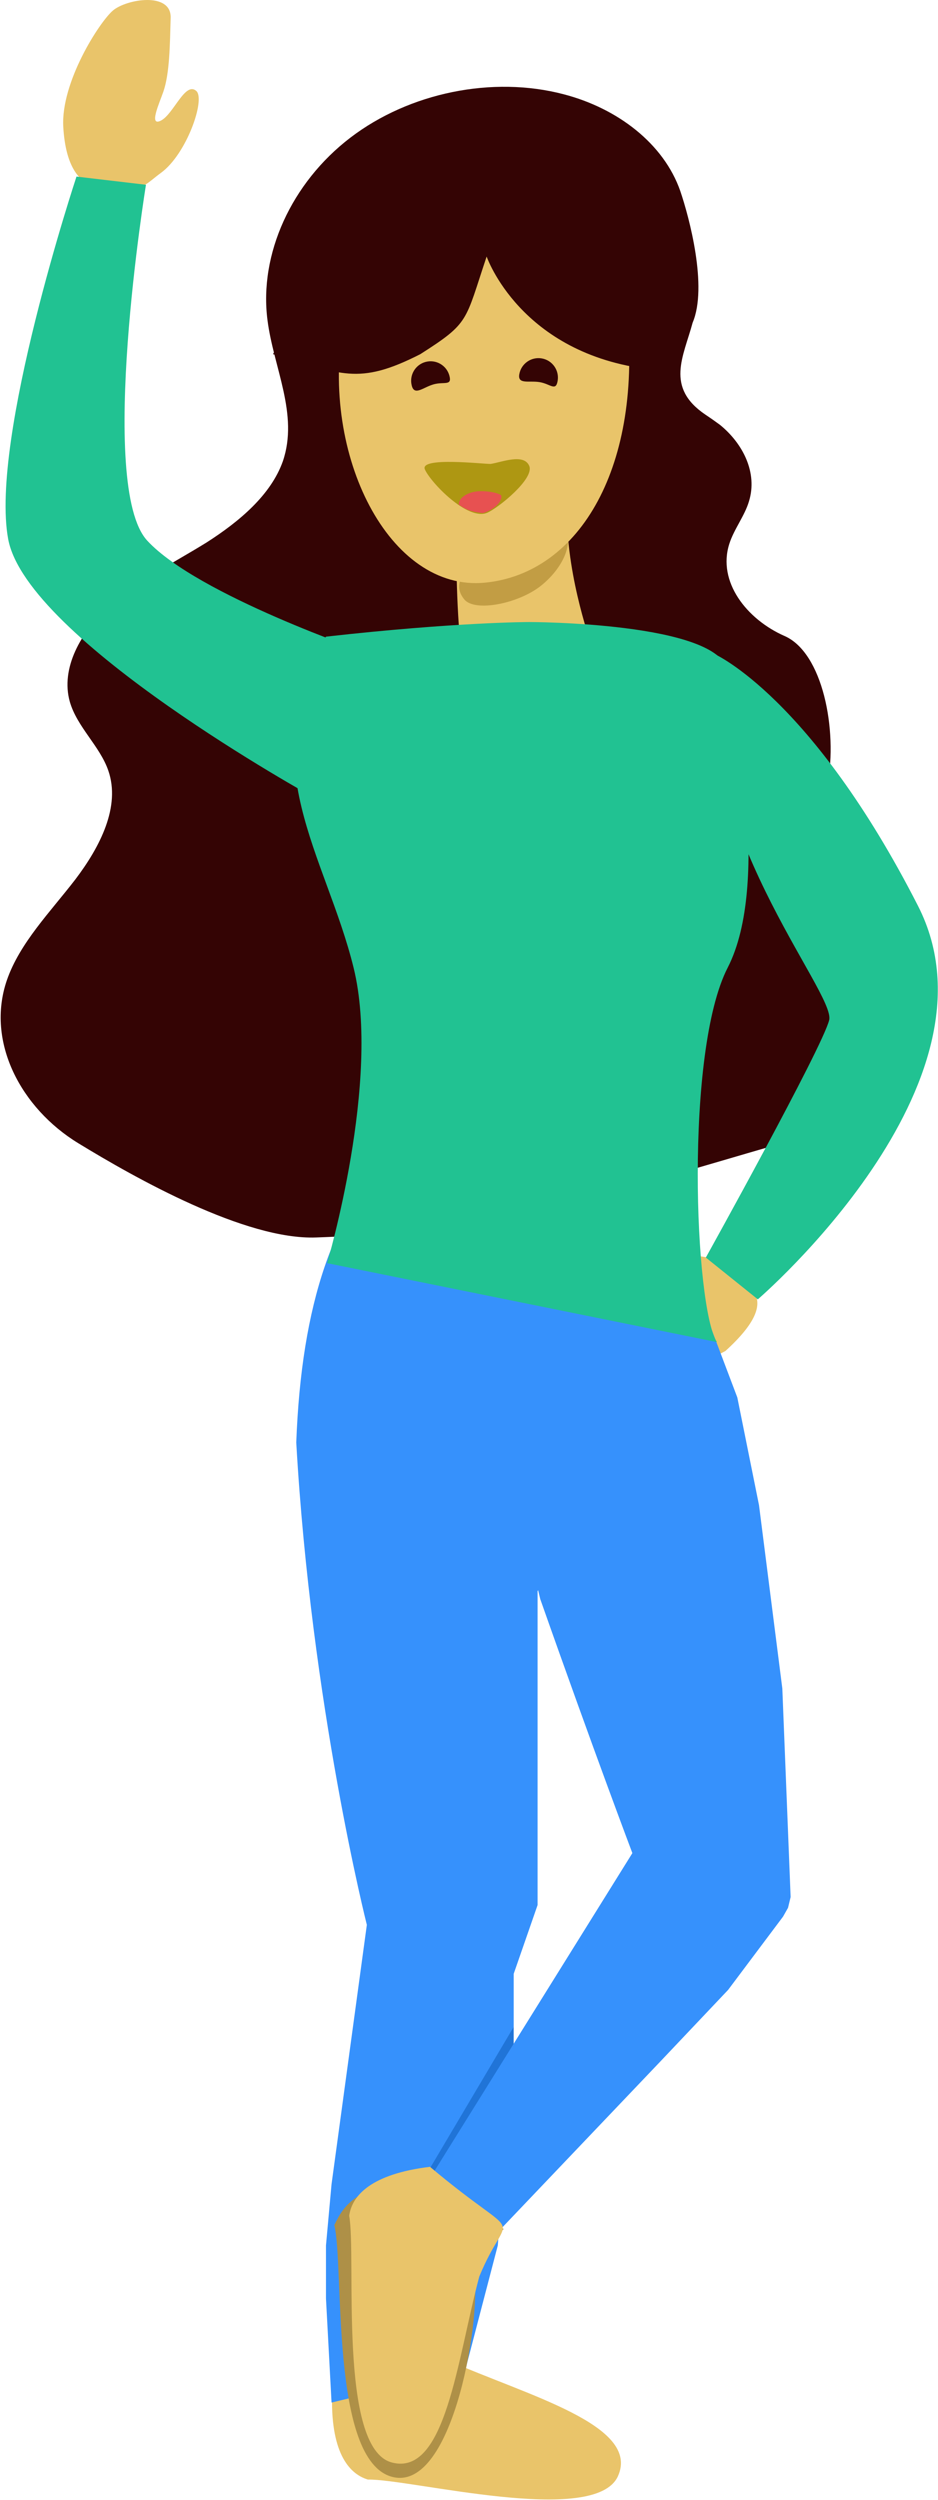 <svg width="505" height="1345" viewBox="0 0 505 1345" fill="none" xmlns="http://www.w3.org/2000/svg">
<path d="M332.73 1332.02C320.52 1359.48 220.909 1333.49 198.061 1333.93C187.429 1330.73 177.708 1318.56 178.837 1286.86C229.996 1242.41 205.222 1247.85 241.28 1269.84C283.534 1288.63 344.94 1304.56 332.73 1332.02Z" fill="#E9C46A"/>
<path d="M390.557 726.787C363.447 741.33 337.254 747.184 326.877 746.348C304.181 716.306 297.147 717.904 308.295 707.397C319.442 696.891 325.074 712.339 335.355 707.397C341.406 704.443 356.074 699.065 348.162 696.513C340.249 693.961 321.776 702.823 321.365 694.051C321.059 686.776 351.366 672.059 369.709 674.966C379.87 676.551 382.066 674.995 390.557 682.629C399.048 690.262 424.574 695.852 390.557 726.787Z" fill="#E9C46A"/>
<path d="M363.012 571.5C229.233 574.346 165.126 626.097 159.5 776C167.534 917.289 197.5 1035.5 197.5 1035.5L178.5 1175L175.5 1208L175.5 1236.5L178.5 1292.5L250.5 1275L268 1208L276.562 1104.5L276.562 1061.86L289.422 1024.86L289.422 856L345.587 758.417L363.012 571.5Z" fill="#3691FC"/>
<path d="M379.713 223.022C358.042 208.338 368 191.837 372.897 173.602C381.09 154.294 371.104 117.025 366.26 102.786C357.362 77.251 332.477 58.25 303.467 50.712C265.304 40.673 220.443 49.766 188.648 74.047C156.854 98.328 139.395 136.78 144.014 172.244C147.242 197.723 160.923 222.879 152.275 248.163C145.831 266.326 128.825 280.565 111.271 291.798C93.421 302.886 74.104 312.34 58.777 326.128C43.45 339.917 32.506 359.512 37.587 377.514C41.486 391.105 53.737 401.333 58.299 414.521C65.029 433.883 53.873 455.561 40.574 473.084C27.036 490.672 10.649 507.221 3.697 527.322C-7.707 560.55 11.356 596.197 42.094 614.98C72.832 633.763 132.083 667.165 170.253 665.718C274.664 662.059 337.478 638.617 438.533 609.963C463.635 610.761 442.158 621.567 472.113 612.851C475.8 610.694 480.642 609.352 487.762 588.844C493.958 560.164 487.729 553.333 463.862 479.398C430.593 458.357 439.847 452.683 445.5 422.337C451.085 392.355 442.825 351.116 422.434 342.169C402.043 333.222 386.074 312.958 392.674 292.501C395.19 284.622 400.978 277.442 403.254 269.627C407.918 254.417 400.113 238.721 387.622 228.558C385.38 226.907 382.843 225.11 379.713 223.022Z" fill="#340404"/>
<path d="M305.171 268.905C303.996 306.695 317.113 342.468 318.624 348.108C311.762 362.035 264.167 373.71 247 336C243.285 282.597 248.654 218.771 248.654 218.771L273.439 245.373L305.171 268.905Z" fill="#E9C46A"/>
<path d="M303.484 283.949C309.199 290.876 303.951 304.643 291.763 314.698C279.575 324.753 255.715 329.427 250 322.5C244.285 315.573 245.5 306.5 271.068 289.613C283.257 279.558 297.77 277.022 303.484 283.949Z" fill="#C29D44"/>
<path d="M337.393 167.334C346.18 249.978 312.617 308.428 261.096 313.455C209.574 318.481 172.446 244.906 184.827 174.189C218.146 110.328 267.199 103.04 267.199 103.04L298.252 101.644L337.393 167.334Z" fill="#E9C46A"/>
<path d="M384.956 352C384.956 352 436.907 375.042 494.25 487.36C543.102 583.119 408 699 408 699L380 676.525C380 676.525 442.702 563.724 446.408 548.787C450.114 533.85 371.479 444.17 384.956 352Z" fill="#21C292"/>
<path d="M34.067 68.29C32.675 44.293 53.479 11.902 60.785 5.676C68.091 -0.551 92.304 -4.539 91.886 9.593C91.469 23.725 91.399 39.466 87.92 49.401C85.903 55.277 79.849 68.36 86.668 64.862C93.487 61.364 99.749 43.524 105.732 48.981C110.673 53.528 100.514 82.911 86.668 92.986C79.014 98.582 78.597 101.031 68.091 101.591C57.584 102.15 36.293 106.348 34.067 68.29Z" fill="#E9C46A"/>
<path d="M262 138C250.205 173.164 253 173.5 226.284 190.531C192.586 207.704 183.647 201.162 147 190.531L207.329 74H286.099L361.5 132.061L350.127 198.709C280 190.531 262 138 262 138Z" fill="#340404"/>
<path d="M41.183 95C41.183 95 -5.59 235.97 4.399 290.011C14.389 344.052 168.977 429 168.977 429L198 351.309C198 351.309 106.388 320.197 79.284 290.86C52.18 261.524 78.587 99.4 78.587 99.4L41.183 95Z" fill="#21C292"/>
<path d="M262.384 275.821C251.73 280.439 231.714 259.371 228.745 252.52C225.775 245.669 259.813 249.623 264.131 249.581C270.169 248.658 281.957 243.76 284.926 250.611C287.896 257.462 268.256 273.276 262.384 275.821Z" fill="#AE9712"/>
<path d="M269.908 266.628C270.537 270.391 264.898 274.745 259.877 276.041C256.193 275.436 252.148 275.338 247.024 271.421C246.681 268.192 251.265 264.941 256.719 264.362C262.173 263.784 269.192 265.348 269.908 266.628Z" fill="#E75151"/>
<path d="M290.678 205.598C296.375 206.604 299.207 210.659 300.213 204.961C301.22 199.263 297.416 193.829 291.719 192.822C286.021 191.816 280.586 195.619 279.58 201.317C278.574 207.014 284.98 204.591 290.678 205.598Z" fill="#340404"/>
<path d="M233.578 206.729C239.167 205.231 243.447 207.708 241.95 202.119C240.453 196.531 234.708 193.214 229.119 194.711C223.531 196.209 220.214 201.953 221.711 207.542C223.209 213.131 227.99 208.226 233.578 206.729Z" fill="#340404"/>
<path d="M231.538 1166.35L276.5 1090.5L276.5 1099.5L245.06 1174.16L231.538 1166.35Z" fill="#2074D7"/>
<path d="M380 707C293.936 722.172 268.598 770.642 290.868 860.274C319.807 942.389 340.453 996.915 340.453 996.915L226.458 1179.86L269.819 1198.92L356 1108.5L392 1070.5L421.58 1031.07L424.263 1026.33L425.659 1020.54L421.187 908.329L408.639 809.749L396.959 751.782L380 707Z" fill="#3691FC"/>
<path d="M211.036 1332.44C177.588 1323.48 185.426 1219.88 180 1197C185.5 1185.5 192.679 1175.22 228.507 1172.55C289.432 1218.57 271.9 1181.17 255 1220C260 1243 244.484 1341.4 211.036 1332.44Z" fill="#AE9047"/>
<path d="M210.894 1324.72C181.869 1316.95 192 1214.5 188 1192C189.5 1181 200 1169.5 231.495 1165.67C283.382 1209.27 274.143 1185.64 258.044 1224.69C246.075 1269.36 239.919 1332.5 210.894 1324.72Z" fill="#E9C46A"/>
<path d="M284.908 334.637C284.908 334.637 387.172 334.637 391.782 361.048C395.564 382.716 415.014 475.376 391.782 520.551C368.549 565.725 373.956 703.357 385.963 722L176.118 679.535C176.118 679.535 205.305 581.191 190.357 520.551C175.409 459.91 135.5 410.5 175.5 342.5C245.5 334.637 284.908 334.637 284.908 334.637Z" fill="#21C292"/>
</svg>
